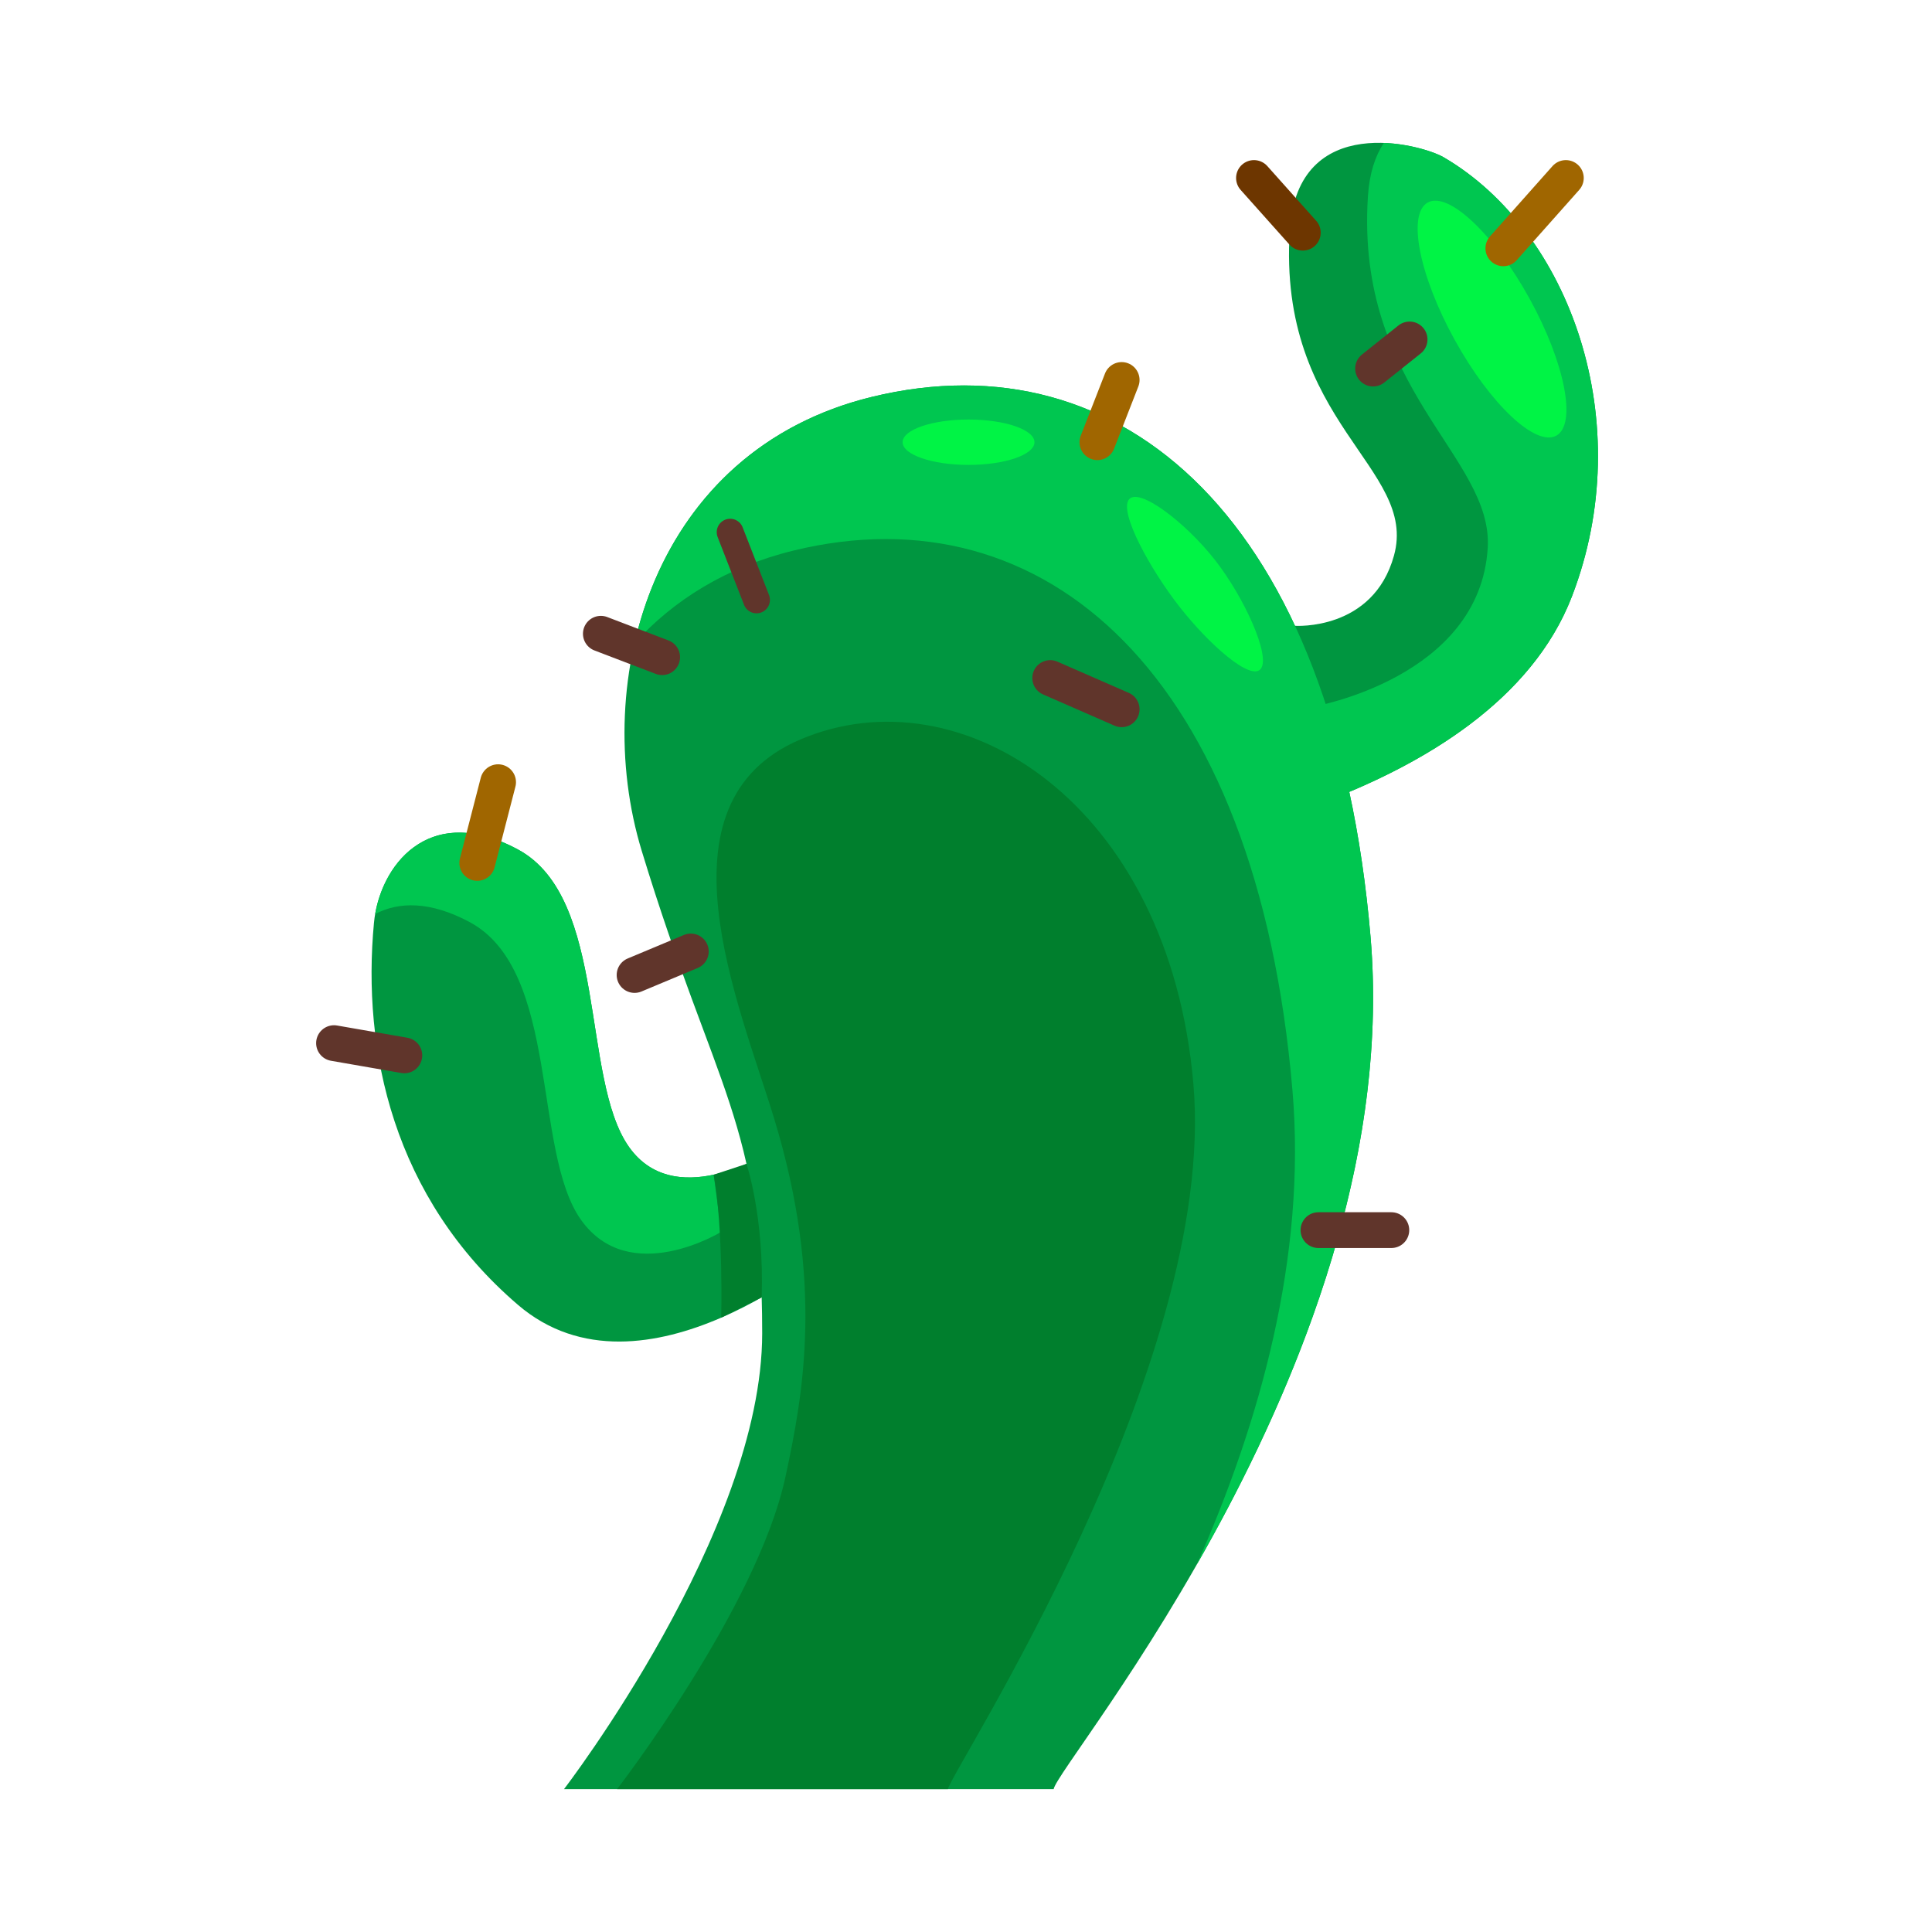 <?xml version="1.0" encoding="utf-8"?>
<!-- Generator: Adobe Illustrator 26.0.3, SVG Export Plug-In . SVG Version: 6.00 Build 0)  -->
<svg version="1.1" id="Слой_1" xmlns="http://www.w3.org/2000/svg" xmlns:xlink="http://www.w3.org/1999/xlink" x="0px" y="0px"
	 viewBox="0 0 1080 1080" style="enable-background:new 0 0 1080 1080;" xml:space="preserve">
<style type="text/css">
	.st0{fill:#0095E0;}
	.st1{fill:#0084DD;}
	.st2{fill:#00BEF9;}
	.st3{fill:#00A6EF;}
	.st4{fill:#E5E5E5;}
	.st5{fill:#C0FCFF;}
	.st6{fill:#97E4FF;}
	.st7{fill:#E9FEFF;}
	.st8{fill:#CE0000;}
	.st9{fill:#FFDA00;}
	.st10{fill:#FFB000;}
	.st11{fill:#FFEB99;}
	.st12{fill:url(#SVGID_1_);}
	.st13{fill:#E30613;}
	.st14{fill:#FF55DB;}
	.st15{fill:url(#SVGID_00000100383020432214913020000005947879736065662852_);}
	.st16{fill:url(#SVGID_00000023259999018700318730000000100956266123485104_);}
	.st17{fill:url(#SVGID_00000178180880015028955760000001459569795754763413_);}
	.st18{fill:#6600BF;}
	.st19{fill:url(#SVGID_00000127037557715922145530000009055793744518427314_);}
	.st20{fill:#3E0066;}
	.st21{fill:#FF92E5;}
	.st22{fill:url(#SVGID_00000150802264475915040400000005105876249461192869_);}
	.st23{fill:url(#SVGID_00000022542607814835055760000009408318329390511784_);}
	.st24{fill:url(#SVGID_00000067237114824629444420000000065182710852577666_);}
	.st25{fill:none;stroke:#410096;stroke-width:13;stroke-linecap:round;stroke-miterlimit:10;}
	.st26{fill:none;stroke:#3D0084;stroke-width:23;stroke-linecap:round;stroke-miterlimit:10;}
	.st27{fill:#00A867;}
	.st28{fill:#FFA6DD;}
	.st29{fill:#FF88D2;}
	.st30{fill:#00DB68;}
	.st31{fill:#008464;}
	.st32{fill:#FFB8E7;}
	.st33{fill:#FFD2F2;}
	.st34{fill:#FFC5EC;}
	.st35{fill:#FFE6FA;}
	.st36{fill:#E50016;}
	.st37{fill:#FF1F1F;}
	.st38{fill:#C6001D;}
	.st39{fill:url(#SVGID_00000048471975736383030790000017502603236176255896_);}
	.st40{fill:url(#SVGID_00000085216864577346991130000001992862906507253180_);}
	.st41{fill:#FF6155;}
	.st42{fill:#009640;}
	.st43{fill:#00C650;}
	.st44{fill:#007F2D;}
	.st45{fill:none;stroke:#A06600;stroke-width:20;stroke-linecap:round;stroke-miterlimit:10;}
	.st46{fill:none;stroke:#60352B;stroke-width:20;stroke-linecap:round;stroke-miterlimit:10;}
	.st47{fill:none;stroke:#6D3600;stroke-width:20;stroke-linecap:round;stroke-miterlimit:10;}
	.st48{fill:none;stroke:#60352B;stroke-width:15;stroke-linecap:round;stroke-miterlimit:10;}
	.st49{fill:#00F445;}
	.st50{fill:#FFCE00;}
	.st51{fill:#FFDE3B;}
	.st52{fill:#5B3800;}
	.st53{fill:#844200;}
	.st54{fill:#422700;}
	.st55{fill:#7F3900;}
	.st56{fill:#774600;}
	.st57{fill:#0088ED;}
	.st58{fill:#08C5FF;}
	.st59{fill:#006054;}
	.st60{fill:#00894B;}
	.st61{fill:#004C43;}
	.st62{fill:#007C4F;}
	.st63{fill:#009B3F;}
	.st64{fill:url(#SVGID_00000072238860829620713320000012293305229122999697_);}
	.st65{fill:url(#SVGID_00000047057237598984452240000017896815140410359684_);}
	.st66{fill:url(#SVGID_00000093136641053418505810000016999790341072352690_);}
	.st67{fill:url(#SVGID_00000075853514155099406320000008823691537641883047_);}
	.st68{fill:url(#SVGID_00000156557109891069882320000016256139376761001621_);}
	.st69{fill:url(#SVGID_00000057832188052500597790000001014812148502253734_);}
	.st70{fill:url(#SVGID_00000009557196468594390730000001085204891208316812_);}
	.st71{fill:url(#SVGID_00000078733871178295343420000014999585702471697054_);}
	.st72{fill:url(#SVGID_00000005233294573315895620000006032406427005288858_);}
	.st73{fill:url(#SVGID_00000165208513462689463770000016387622360838421654_);}
	.st74{fill:url(#SVGID_00000031909679967924389660000012614820617982271125_);}
	.st75{fill:url(#SVGID_00000109725141473263099710000002858476597714426758_);}
	.st76{fill:url(#SVGID_00000067943243141606800470000016062513470983041705_);}
	.st77{fill:url(#SVGID_00000111189981299872367290000009690661972859583655_);}
	.st78{fill:url(#SVGID_00000043423123215809106700000002116484166767719611_);}
	.st79{fill:url(#SVGID_00000082356255270985634920000011648195031041919416_);}
	.st80{fill:url(#SVGID_00000183222663515071339360000005297332208619477125_);}
	.st81{fill:url(#SVGID_00000155829653956788728220000016043613061699387523_);}
	.st82{fill:url(#SVGID_00000154398621167749899440000007761955073802570666_);}
	.st83{fill:url(#SVGID_00000126320213442713416640000007425110794356764594_);}
	.st84{fill:url(#SVGID_00000034055983815137788380000003468134527575097528_);}
	.st85{fill:url(#SVGID_00000127014007750731978960000005356639866731320251_);}
	.st86{fill:url(#SVGID_00000080172731286768175720000013669079999400050599_);}
	.st87{fill:url(#SVGID_00000011715197261613224530000013111622614544858276_);}
	.st88{fill:url(#SVGID_00000017480778593963831910000010778355376052583862_);}
	.st89{fill:url(#SVGID_00000148652051789863555330000016698757278900089231_);}
	.st90{fill:url(#SVGID_00000047743208091570833050000016761072264178600346_);}
	.st91{fill:url(#SVGID_00000078021767752056896960000003150428013601840264_);}
	.st92{fill:url(#SVGID_00000067955615377520808020000015977946914211591810_);}
	.st93{fill:url(#SVGID_00000044162317773964508590000010415360967102373520_);}
	.st94{fill:url(#SVGID_00000144320375141471739230000007477120872780096439_);}
	.st95{fill:url(#SVGID_00000143582075900051234490000006728369165435673993_);}
	.st96{fill:url(#SVGID_00000012461167368211925300000011311426855667880612_);}
	.st97{fill:url(#SVGID_00000044138390034344237460000003208086033870746250_);}
	.st98{fill:url(#SVGID_00000127765038258015613750000007009259479837007758_);}
	.st99{fill:url(#SVGID_00000010991986246974222430000005087422535385743022_);}
	.st100{fill:url(#SVGID_00000076565500389349574890000009869250234020571828_);}
	.st101{fill:url(#SVGID_00000030472254763128733010000010185460262209688733_);}
	.st102{fill:url(#SVGID_00000020381992897843675600000007394219748380046724_);}
	.st103{fill:url(#SVGID_00000131349113684294271530000013224631343953349802_);}
	.st104{fill:url(#SVGID_00000012453476690986350760000017849921172119192498_);}
	.st105{fill:url(#SVGID_00000062174832274038894940000011709442421239553666_);}
	.st106{fill:url(#SVGID_00000062905881279529050810000006038904655951603353_);}
	.st107{fill:url(#SVGID_00000142140183675137095730000007006283058706238652_);}
	.st108{fill:url(#SVGID_00000118391805133933389810000008431767314805963168_);}
	.st109{fill:url(#SVGID_00000013187219333777400250000017715384075195085714_);}
	.st110{fill:url(#SVGID_00000047756795417679040450000014532274579039415484_);}
	.st111{fill:url(#SVGID_00000158716397093197594490000007289357760998871691_);}
	.st112{fill:url(#SVGID_00000128468932718037912320000017621671716364788649_);}
	.st113{fill:url(#SVGID_00000096777953193625806990000011334940374284767164_);}
	.st114{fill:url(#SVGID_00000037664251617330904700000000640952814720677789_);}
	.st115{fill:#FFBC27;}
	.st116{fill:url(#SVGID_00000048476064002085457500000017497984708040992398_);}
	.st117{fill:url(#SVGID_00000114039038094719303980000014477658008212143515_);}
	.st118{fill:url(#SVGID_00000155859116902257334620000002139619980247274924_);}
	.st119{fill:url(#SVGID_00000095304038770457380410000003039074973552469175_);}
	.st120{fill:url(#SVGID_00000116957704932557542140000013064175755736140210_);}
	.st121{fill:url(#SVGID_00000105397179138617786700000011863411490945838513_);}
	.st122{fill:url(#SVGID_00000065071129603328712070000015671038487769454726_);}
	.st123{fill:url(#SVGID_00000153677349201104054420000010869636421845929394_);}
	.st124{fill:url(#SVGID_00000091694611529208364540000004073479871744209845_);}
	.st125{fill:url(#SVGID_00000159455479028987000340000015897522716627794876_);}
	.st126{fill:url(#SVGID_00000144327864596722009200000006681024773185748136_);}
	.st127{fill:url(#SVGID_00000080885461704910603120000014017838170783394710_);}
	.st128{fill:url(#SVGID_00000089536314290461462190000015799502202547229577_);}
	.st129{fill:url(#SVGID_00000047044301590827898350000009864131288577540482_);}
	.st130{fill:url(#SVGID_00000039094347373222196690000017183088559802505663_);}
	.st131{fill:url(#SVGID_00000075878863649797571160000014878577399417553845_);}
	.st132{fill:url(#SVGID_00000070087862223132154040000015184561385067065483_);}
	.st133{fill:url(#SVGID_00000089575726903096891180000001042535844430211251_);}
	.st134{fill:url(#SVGID_00000003105532700170834670000000781565884774776460_);}
	.st135{fill:url(#SVGID_00000004515190862591126460000002859145157755972020_);}
	.st136{fill:url(#SVGID_00000084501089285660014440000005258845520927500474_);}
	.st137{fill:url(#SVGID_00000129207824409958325730000004802496895629164680_);}
	.st138{fill:url(#SVGID_00000069363323741485380560000009439872369926307503_);}
	.st139{fill:url(#SVGID_00000050628885652072729250000014584093475636836746_);}
	.st140{fill:url(#SVGID_00000021092370500576139230000008482701959131740598_);}
	.st141{fill:url(#SVGID_00000157283415157164087480000012325672782394702500_);}
	.st142{fill:url(#SVGID_00000173123343833538107620000016515038333633330326_);}
	.st143{fill:url(#SVGID_00000080174318284183789150000001322361382571525048_);}
	.st144{fill:url(#SVGID_00000091004524296006450490000004659394507015481776_);}
	.st145{fill:url(#SVGID_00000060005541728969257170000005449787614298355118_);}
	.st146{fill:url(#SVGID_00000048470848111200160880000016074195525641193398_);}
	.st147{fill:url(#SVGID_00000060741637110250425160000004271809028132684684_);}
	.st148{fill:url(#SVGID_00000063593982315097704040000005839545606659589042_);}
	.st149{fill:url(#SVGID_00000161599500193873577220000010151061977304633255_);}
	.st150{fill:url(#SVGID_00000169530199020356312710000018422993560905921182_);}
	.st151{fill:url(#SVGID_00000034803815758837124910000018246569279478774179_);}
	.st152{fill:url(#SVGID_00000001623909567384668810000016655096801509616516_);}
	.st153{fill:url(#SVGID_00000089535128277959907550000009038174885269020092_);}
	.st154{fill:url(#SVGID_00000160879309825320827000000012077661121229896363_);}
	.st155{fill:url(#SVGID_00000037684470128147576800000002329344442707343008_);}
	.st156{fill:url(#SVGID_00000134236710684622819080000008355787072082112646_);}
	.st157{fill:url(#SVGID_00000116195669561711198970000012586667871660319891_);}
	.st158{fill:url(#SVGID_00000084527547829317392310000017001367931529041828_);}
	.st159{fill:url(#SVGID_00000093155148991109934460000016979911893640293029_);}
	.st160{fill:url(#SVGID_00000011008267808886434610000017959619620765606570_);}
	.st161{fill:url(#SVGID_00000177450773694457796650000011098592053951552387_);}
	.st162{fill:url(#SVGID_00000124125510694275945800000012660724072215518612_);}
	.st163{fill:url(#SVGID_00000023961075027135240860000009923368768789805714_);}
	.st164{fill:#FFC545;}
	.st165{fill:url(#SVGID_00000065057431677244980040000012960883412673912473_);}
	.st166{fill:url(#SVGID_00000051384784607382334860000009430072874056021889_);}
	.st167{fill:url(#SVGID_00000135648895746824575450000010039239635074571710_);}
	.st168{fill:url(#SVGID_00000150097697643554175840000001133629641868339372_);}
	.st169{fill:url(#SVGID_00000000942523552232173520000014283555211232092297_);}
	.st170{fill:url(#SVGID_00000168110325628494131840000004945033691598956439_);}
	.st171{fill:url(#SVGID_00000095336414495520761820000010459545092869404828_);}
	.st172{fill:url(#SVGID_00000140728421863559555700000012881097882298580393_);}
	.st173{fill:url(#SVGID_00000073706489782677289160000013510719204648944006_);}
	.st174{fill:url(#SVGID_00000152247280181130227750000000115250715464227512_);}
	.st175{fill:url(#SVGID_00000102518685642990971480000017748412110380667030_);}
	.st176{fill:url(#SVGID_00000125561171194571723030000000455875747206333614_);}
	.st177{fill:url(#SVGID_00000181803690310727103820000013377550300401895813_);}
	.st178{fill:url(#SVGID_00000003089599359136317650000008613980222417971110_);}
	.st179{fill:url(#SVGID_00000085208247350344057300000008920458606056893583_);}
	.st180{fill:url(#SVGID_00000159427930854364970640000016769612326506897833_);}
	.st181{fill:url(#SVGID_00000040534987451345745280000005783794706211789192_);}
	.st182{fill:url(#SVGID_00000171693284417828435990000010458389408758281860_);}
	.st183{fill:url(#SVGID_00000170259955142210457430000010740261341134400392_);}
	.st184{fill:url(#SVGID_00000088839067526187810890000010893674280421893308_);}
	.st185{fill:url(#SVGID_00000163778377390675218640000002426385638272258463_);}
	.st186{fill:url(#SVGID_00000059279886768498767120000009557262755284022698_);}
	.st187{fill:url(#SVGID_00000129165589362357534900000001449792078903317936_);}
	.st188{fill:url(#SVGID_00000008858857830530066430000018175198583970540949_);}
	.st189{fill:url(#SVGID_00000150077546043005642800000014327541112640181654_);}
	.st190{fill:url(#SVGID_00000003820662511083795100000014163574914738645437_);}
	.st191{fill:url(#SVGID_00000183941924728763763450000016208071653366758285_);}
	.st192{fill:url(#SVGID_00000089554072113183236270000014734615928663335331_);}
	.st193{fill:url(#SVGID_00000106114201237583976600000008413219731438714278_);}
	.st194{fill:url(#SVGID_00000130648642846486144470000013483107368201516171_);}
	.st195{fill:url(#SVGID_00000137101907727766141620000012912889354164490625_);}
	.st196{fill:url(#SVGID_00000080909929139912407290000009200258727298185902_);}
	.st197{fill:url(#SVGID_00000139978095503773877720000008987451459336492723_);}
	.st198{fill:url(#SVGID_00000128448604552421493040000011712622675579009709_);}
	.st199{fill:url(#SVGID_00000061429278198070689340000003988192396612039299_);}
	.st200{fill:url(#SVGID_00000103962649456197601930000007027674897568875396_);}
	.st201{fill:url(#SVGID_00000137120621227804587870000005404536865889526714_);}
	.st202{fill:url(#SVGID_00000077322514787178198440000008763705737416668586_);}
	.st203{fill:url(#SVGID_00000145781446769618452730000016147148090408799899_);}
	.st204{fill:url(#SVGID_00000118367118432127833810000013255425260298324402_);}
	.st205{fill:url(#SVGID_00000183229608088295493310000001046670193150569917_);}
	.st206{fill:url(#SVGID_00000163074451380072500490000004678561284979401639_);}
	.st207{fill:url(#SVGID_00000036235948020179501350000010466226692393867138_);}
	.st208{fill:url(#SVGID_00000018230549343098870740000013164045146239459759_);}
	.st209{fill:url(#SVGID_00000072280149622329900740000014815930661752849847_);}
	.st210{fill:url(#SVGID_00000093179324795431261970000003463340613237230468_);}
	.st211{fill:url(#SVGID_00000127765127158984860950000005448331936860878235_);}
	.st212{fill:url(#SVGID_00000137113880267323028720000011567361097882743433_);}
	.st213{fill:url(#SVGID_00000035503403355887119730000003136611067609944501_);}
	.st214{fill:url(#SVGID_00000009570995526382154770000002378956087784979638_);}
	.st215{fill:url(#SVGID_00000112621907188773282800000000766434284520838321_);}
	.st216{fill:url(#SVGID_00000003091704882916962790000010304696539199333287_);}
	.st217{fill:url(#SVGID_00000160177678336205201890000010765562757704600255_);}
	.st218{fill:url(#SVGID_00000182517863422678491210000015686110658741040828_);}
	.st219{fill:url(#SVGID_00000120548748265702493200000003487288705778187170_);}
	.st220{fill:url(#SVGID_00000104679080087413120390000016562467000007293882_);}
	.st221{fill:url(#SVGID_00000118365889359750573880000010774610808868546477_);}
	.st222{fill:url(#SVGID_00000091700369320399092650000018288089979815419265_);}
	.st223{fill:url(#SVGID_00000028310342901436999180000005381688786603906177_);}
	.st224{fill:url(#SVGID_00000065784646679141807270000006795554512241727671_);}
	.st225{fill:url(#SVGID_00000104685451563760669960000004923650170772221114_);}
	.st226{fill:url(#SVGID_00000173881155751070280190000017237574313432834750_);}
	.st227{fill:url(#SVGID_00000008109919765292328490000012706905772524381347_);}
	.st228{fill:url(#SVGID_00000029757652524438959080000004121973660314992529_);}
</style>
<g>
	<path class="st42" d="M588.99,1000.15c2.44-14.54,197.04-243.59,177.14-476.52c-19.9-232.93-138.49-335.9-278.68-301.78
		c-122.53,29.82-157.89,158.14-128.71,253.83c41.18,135.04,67.33,151.1,67.33,269.65c0,110.71-110.8,254.82-110.8,254.82
		L588.99,1000.15z"/>
	<path class="st42" d="M434.81,641.22c0,0-55.98,38.24-83.15,0c-27.18-38.24-11.65-139.18-62.11-166.35s-77.55,9.84-80.5,41
		c-6.74,71.09,10.63,153.66,80.5,213.56c69.88,59.9,174.52-30.48,174.52-30.48L434.81,641.22z"/>
	<path class="st42" d="M723.92,349.83c0,0,43.65,2.98,55.32-39.24c13.62-49.27-65.28-73.85-58.23-181.98
		c4.37-66.97,73.8-47.81,85.89-40.76c70.85,41.25,109.19,148.49,71.82,245.55c-44.98,116.84-243.57,142.27-243.57,142.27
		L723.92,349.83z"/>
	<path class="st43" d="M443.81,307.71C584,273.6,702.59,376.56,722.49,609.49c7.99,93.54-18.61,186.44-53.46,265.09
		c52.02-91.03,108.26-220.38,97.11-350.95c-19.9-232.93-138.49-335.9-278.68-301.78c-75.9,18.47-118.34,74.75-132.72,137.65
		C376.59,335.45,406.06,316.9,443.81,307.71z"/>
	<path class="st43" d="M262.66,515.52c50.47,27.18,34.94,128.11,62.11,166.35c27.18,38.24,78.38,6.75,78.38,6.75l-4.21-31.96
		c-16.38,3.54-34.85,2.06-47.28-15.44c-27.18-38.24-11.65-139.18-62.11-166.35c-47.84-25.76-74.66,6.15-79.84,36.08
		C222.79,504.03,240.46,503.57,262.66,515.52z"/>
	<path class="st43" d="M806.9,87.86c-4.75-2.76-18.32-7.39-33.33-7.95c-4.79,7.21-8.05,16.9-8.89,29.79
		c-7.05,108.13,70.03,145.51,66.97,196.53c-4.37,72.79-97.54,88.8-97.54,88.8l-33.13,66.25c62.1-17.79,149.72-55.1,177.74-127.88
		C916.08,236.35,877.75,129.11,806.9,87.86z"/>
	<path class="st44" d="M417.29,650.61c0,0,9.96,29.45,8.5,74.61l-22.64,11.36c0,0,1.3-49.77-4.21-79.92L417.29,650.61z"/>
	<path class="st44" d="M529.89,1000.15c1.65-9.82,150.69-236.48,137.25-393.86S536.97,375.13,447.31,413.41
		c-82.98,35.43-34.27,147.2-14.56,211.85c27.82,91.24,16.51,153.12,6.31,200.36c-15.77,73.12-94.12,174.53-94.12,174.53
		L529.89,1000.15z"/>
	<line class="st45" x1="613.45" y1="247.2" x2="627.02" y2="212.41"/>
	<line class="st46" x1="370.15" y1="367.37" x2="335.88" y2="354.27"/>
	<line class="st46" x1="587.07" y1="379.02" x2="627.02" y2="396.49"/>
	<line class="st47" x1="728.28" y1="130.08" x2="700.98" y2="99.5"/>
	<line class="st46" x1="787.97" y1="189.76" x2="767.56" y2="206.03"/>
	<line class="st46" x1="386.17" y1="531.88" x2="354.73" y2="545.03"/>
	<line class="st45" x1="266.79" y1="482.38" x2="278.44" y2="437.25"/>
	<line class="st46" x1="226.03" y1="589.96" x2="186.72" y2="583.12"/>
	<line class="st46" x1="737.02" y1="687.65" x2="777.77" y2="687.65"/>
	<line class="st48" x1="422.9" y1="335.35" x2="408.15" y2="297.49"/>
	
		<ellipse transform="matrix(0.876 -0.483 0.483 0.876 17.576 424.865)" class="st49" cx="833.74" cy="178.31" rx="23.88" ry="74.39"/>
	<line class="st45" x1="840.38" y1="138.81" x2="875.32" y2="99.5"/>
	<path class="st49" d="M679.16,313.02c16.46,21.01,31.12,53.56,25.67,60.81c-5.45,7.25-28.95-13.56-45.41-34.56
		c-16.46-21.01-33.84-52.74-28.39-59.98C636.48,272.03,662.7,292.01,679.16,313.02z"/>
	<ellipse class="st49" cx="541.42" cy="247.2" rx="36.85" ry="12.68"/>
</g>
</svg>
